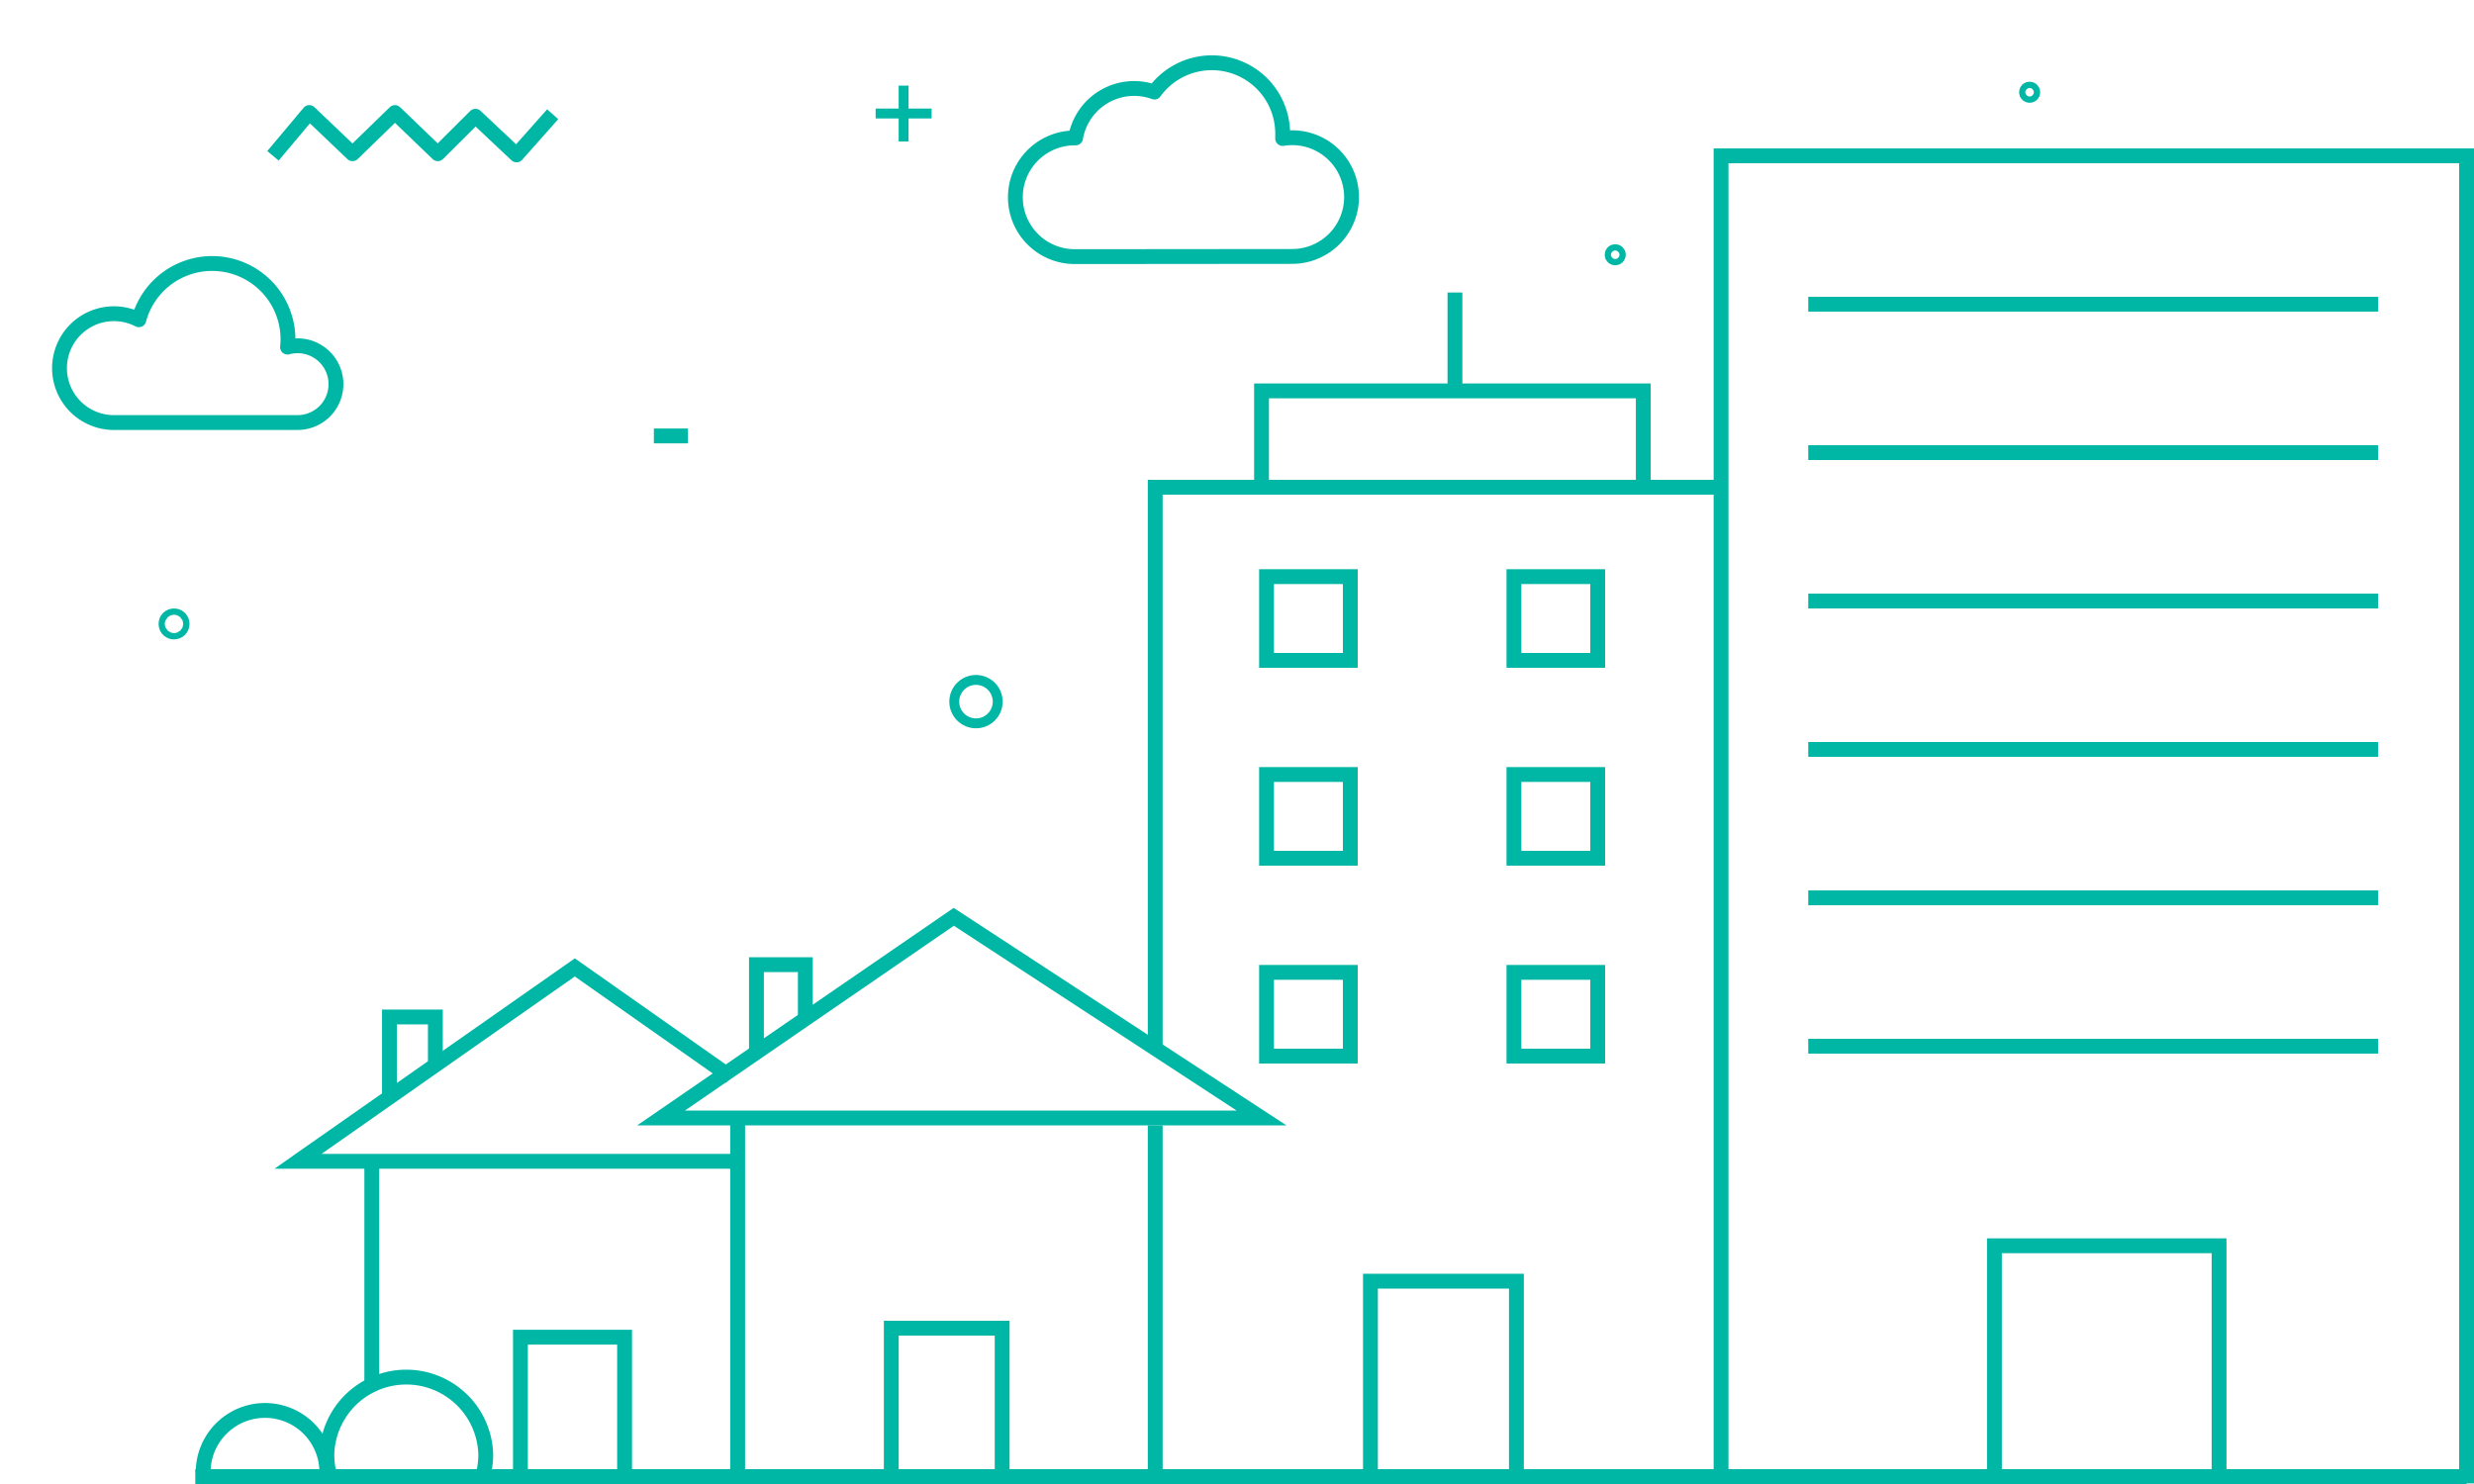 <svg xmlns="http://www.w3.org/2000/svg" viewBox="0 0 500 300"><defs><style>.cls-1,.cls-2,.cls-3,.cls-4,.cls-5,.cls-6{fill:none;stroke:#00b7a6;}.cls-1,.cls-6{stroke-miterlimit:10;}.cls-1,.cls-2,.cls-3{stroke-width:3px;}.cls-2,.cls-4{stroke-linecap:round;}.cls-2,.cls-3,.cls-4,.cls-5{stroke-linejoin:round;}.cls-4{stroke-width:5px;}.cls-5,.cls-6{stroke-width:2px;}</style></defs><title>up_projects_icons</title><g id="Capa_1" data-name="Capa 1"><line class="cls-1" x1="233.47" y1="298.5" x2="233.47" y2="227.5"/><line class="cls-1" x1="149.08" y1="297.35" x2="149.08" y2="226.01"/><polygon class="cls-1" points="133.59 226.01 254.97 226.01 192.76 185.34 133.59 226.01"/><polyline class="cls-1" points="152.88 212.59 152.88 195.01 162.76 195.01 162.76 205.97"/><polyline class="cls-1" points="180.13 298.5 180.13 268.5 202.54 268.5 202.54 298.5"/><polyline class="cls-1" points="233.47 211.96 233.47 98.5 346.47 98.5"/><polyline class="cls-1" points="347.83 298.5 347.83 31.5 498.5 31.5 498.5 299.88"/><line class="cls-1" x1="39.47" y1="298.5" x2="498.5" y2="298.5"/><path class="cls-2" d="M217.21,51.88a12,12,0,0,1,0-24h.17a12,12,0,0,1,15.93-9.27A14.32,14.32,0,0,1,259.23,27c0,.34,0,.68,0,1a12.23,12.23,0,0,1,1.92-.16,12,12,0,0,1,0,24Z"/><path class="cls-2" d="M60.11,85.42a7.76,7.76,0,1,0-2-15.25,13.86,13.86,0,0,0,.09-1.59,15.33,15.33,0,0,0-30.14-3.94A11,11,0,1,0,23.2,85.42Z"/><polyline class="cls-3" points="55.17 31.5 62.51 22.75 71.25 31.08 79.82 22.75 88.48 31.08 96.09 23.5 104.4 31.32 111.7 23.09"/><circle class="cls-4" cx="35.17" cy="126.13" r="0.63"/><circle class="cls-2" cx="410.19" cy="18.65" r="0.63"/><circle class="cls-2" cx="326.44" cy="51.5" r="0.63"/><line class="cls-5" x1="182.62" y1="17.3" x2="182.62" y2="28.6"/><line class="cls-5" x1="176.97" y1="22.95" x2="188.28" y2="22.95"/><line class="cls-3" x1="132.15" y1="88.13" x2="139.03" y2="88.13"/><line class="cls-3" x1="294.05" y1="78.9" x2="294.05" y2="59.13"/><polyline class="cls-1" points="403.08 297.63 403.08 251.84 448.48 251.84 448.48 297.63"/><circle class="cls-6" cx="197.25" cy="141.84" r="4.39"/><path class="cls-2" d="M66.67,298.43a15.82,15.82,0,0,1-.61-4.38,16.06,16.06,0,0,1,32.11,0,16.34,16.34,0,0,1-.51,4.05"/><path class="cls-2" d="M41.06,297.63a12.48,12.48,0,0,1,25,0"/><polyline class="cls-1" points="254.96 97.91 254.96 79.02 332.11 79.02 332.11 97.91"/><line class="cls-1" x1="365.45" y1="61.5" x2="480.63" y2="61.5"/><line class="cls-1" x1="365.45" y1="91.5" x2="480.63" y2="91.5"/><line class="cls-1" x1="365.45" y1="121.5" x2="480.63" y2="121.5"/><line class="cls-1" x1="365.45" y1="151.5" x2="480.63" y2="151.5"/><line class="cls-1" x1="365.45" y1="181.5" x2="480.63" y2="181.5"/><line class="cls-1" x1="365.45" y1="211.5" x2="480.63" y2="211.5"/><rect class="cls-1" x="255.97" y="116.57" width="16.93" height="16.93"/><rect class="cls-1" x="305.97" y="116.57" width="16.93" height="16.93"/><rect class="cls-1" x="255.97" y="156.57" width="16.93" height="16.93"/><rect class="cls-1" x="305.97" y="156.57" width="16.93" height="16.93"/><rect class="cls-1" x="255.97" y="196.57" width="16.93" height="16.93"/><rect class="cls-1" x="305.97" y="196.57" width="16.93" height="16.93"/><polyline class="cls-1" points="276.97 298.5 276.97 259 306.47 259 306.47 298.5"/><line class="cls-1" x1="75.14" y1="279.42" x2="75.14" y2="234.77"/><path class="cls-1" d="M147.62,217.68l-31.45-22.11-55.95,39.2h89.24"/><polyline class="cls-1" points="78.71 221.98 78.71 205.59 87.99 205.59 87.99 215.77"/><polyline class="cls-1" points="105.18 298.5 105.18 270.32 126.23 270.32 126.23 298.5"/></g></svg>